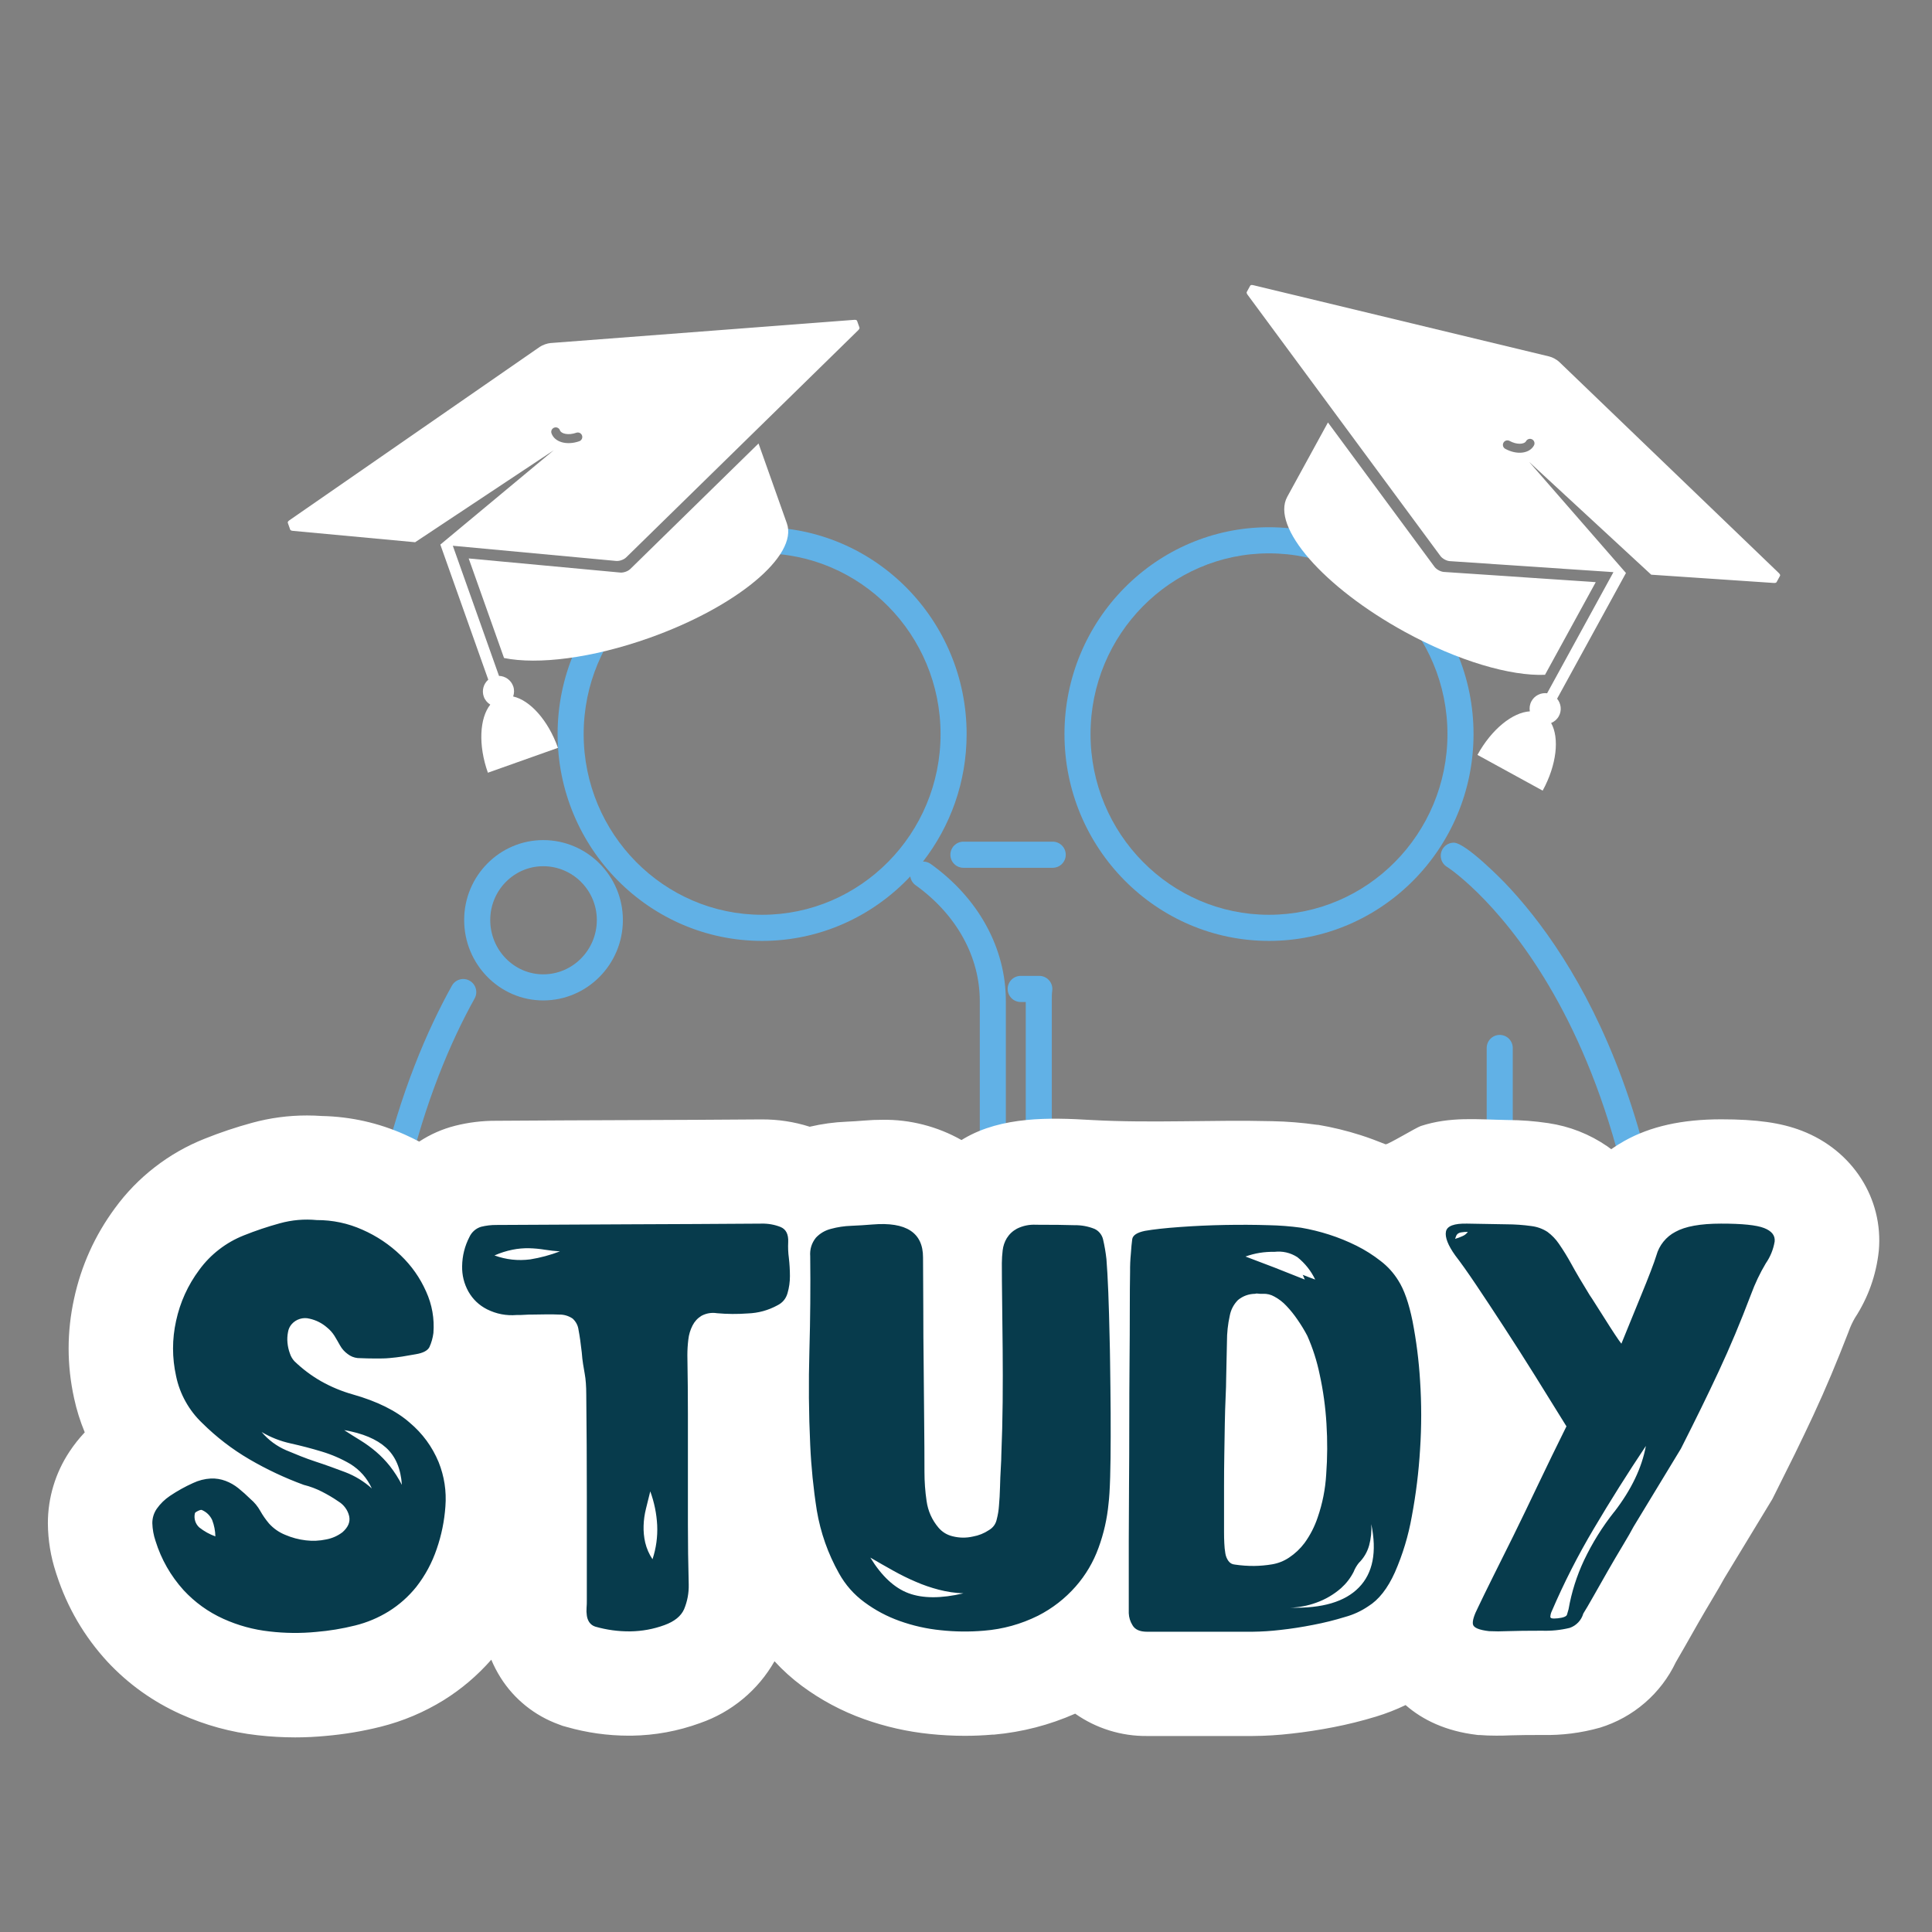 <svg xmlns="http://www.w3.org/2000/svg" xmlns:xlink="http://www.w3.org/1999/xlink" width="500" zoomAndPan="magnify" viewBox="0 0 375 375" height="500" preserveAspectRatio="xMidYMid meet" version="1.0"><rect x="0" y="0" width="375" height="375" fill="#808080" stroke="none"/><defs><clipPath id="3a84fe15c4"><path d="M 108 102.34 L 196 102.34 L 196 298 L 108 298 Z M 108 102.34 " clip-rule="nonzero"/></clipPath><clipPath id="354ecec0df"><path d="M 279.289 163.504 L 325.508 163.504 L 325.508 302.57 L 279.289 302.57 Z M 279.289 163.504 " clip-rule="nonzero"/></clipPath><clipPath id="cceea253b4"><path d="M 206 102.34 L 287 102.34 L 287 183 L 206 183 Z M 206 102.34 " clip-rule="nonzero"/></clipPath><clipPath id="5cb7c80d8b"><path d="M 9 216.512 L 365 216.512 L 365 337.262 L 9 337.262 Z M 9 216.512 " clip-rule="nonzero"/></clipPath><clipPath id="7b356322e4"><path d="M 55 62 L 167 62 L 167 150 L 55 150 Z M 55 62 " clip-rule="nonzero"/></clipPath><clipPath id="1f999b53b4"><path d="M 50.441 86.434 L 161.41 47.055 L 186.492 117.738 L 75.52 157.113 Z M 50.441 86.434 " clip-rule="nonzero"/></clipPath><clipPath id="b7b9c6263b"><path d="M 50.441 86.434 L 161.41 47.055 L 186.492 117.738 L 75.52 157.113 Z M 50.441 86.434 " clip-rule="nonzero"/></clipPath><clipPath id="a7bc4cf6a6"><path d="M 90 86 L 153 86 L 153 129 L 90 129 Z M 90 86 " clip-rule="nonzero"/></clipPath><clipPath id="6b17201f77"><path d="M 50.441 86.434 L 161.41 47.055 L 186.492 117.738 L 75.52 157.113 Z M 50.441 86.434 " clip-rule="nonzero"/></clipPath><clipPath id="7c59cc95d7"><path d="M 50.441 86.434 L 161.41 47.055 L 186.492 117.738 L 75.52 157.113 Z M 50.441 86.434 " clip-rule="nonzero"/></clipPath><clipPath id="09a475b69c"><path d="M 241 55 L 346 55 L 346 154 L 241 154 Z M 241 55 " clip-rule="nonzero"/></clipPath><clipPath id="16c94f932a"><path d="M 250.281 41.383 L 353.559 97.945 L 317.531 163.727 L 214.258 107.164 Z M 250.281 41.383 " clip-rule="nonzero"/></clipPath><clipPath id="9bbe6ad013"><path d="M 353.25 97.777 L 249.973 41.215 L 213.949 106.996 L 317.223 163.559 Z M 353.25 97.777 " clip-rule="nonzero"/></clipPath><clipPath id="d03efcb0ca"><path d="M 249 82 L 310 82 L 310 131 L 249 131 Z M 249 82 " clip-rule="nonzero"/></clipPath><clipPath id="97f518b609"><path d="M 250.281 41.383 L 353.559 97.945 L 317.531 163.727 L 214.258 107.164 Z M 250.281 41.383 " clip-rule="nonzero"/></clipPath><clipPath id="b0e40f4311"><path d="M 353.25 97.777 L 249.973 41.215 L 213.949 106.996 L 317.223 163.559 Z M 353.25 97.777 " clip-rule="nonzero"/></clipPath></defs><g clip-path="url(#3a84fe15c4)"><path fill="#61b1e6" d="M 147.926 177.559 C 128.828 177.559 113.289 161.824 113.289 142.484 C 113.289 123.141 128.828 107.406 147.926 107.406 C 167.023 107.406 182.562 123.141 182.562 142.484 C 182.562 161.824 167.023 177.559 147.926 177.559 Z M 180.652 167.695 C 180.199 167.367 179.672 167.219 179.152 167.227 C 184.449 160.402 187.621 151.812 187.621 142.484 C 187.621 120.344 169.816 102.336 147.926 102.336 C 126.035 102.336 108.23 120.344 108.23 142.484 C 108.23 164.617 126.035 182.629 147.926 182.629 C 159.234 182.629 169.445 177.812 176.684 170.113 C 176.777 170.773 177.129 171.395 177.715 171.816 C 185.633 177.488 190.176 185.676 190.176 194.285 L 190.176 294.652 C 190.176 296.051 191.309 297.188 192.707 297.188 C 194.102 297.188 195.234 296.051 195.234 294.652 L 195.234 194.285 C 195.234 184.016 189.922 174.324 180.652 167.695 " fill-opacity="1" fill-rule="nonzero"/></g><path fill="#61b1e6" d="M 97.301 246.617 C 96.016 246.426 94.668 247.453 94.516 248.859 C 93.309 259.879 92.934 271.633 93.402 283.809 C 93.637 289.547 89.195 294.41 83.492 294.652 C 80.07 294.871 77.578 294.16 76.035 292.742 C 74.773 291.582 74.105 289.848 74.012 287.457 C 72.16 240.32 82.844 210.504 92.125 193.797 C 92.805 192.574 92.367 191.027 91.148 190.352 C 89.941 189.664 88.391 190.102 87.711 191.328 C 78.105 208.602 67.062 239.34 68.949 287.66 C 69.113 291.422 70.344 294.391 72.613 296.48 C 74.973 298.645 78.324 299.742 82.578 299.742 C 82.945 299.742 83.324 299.73 83.711 299.723 C 92.191 299.355 98.812 292.121 98.461 283.609 C 98 271.688 98.363 260.18 99.539 249.406 C 99.695 248.02 98.691 246.766 97.301 246.617 " fill-opacity="1" fill-rule="nonzero"/><path fill="#61b1e6" d="M 103.137 223.688 C 101.742 223.688 100.609 224.824 100.609 226.223 L 100.609 294.652 C 100.609 296.051 101.742 297.188 103.137 297.188 C 104.535 297.188 105.668 296.051 105.668 294.652 L 105.668 226.223 C 105.668 224.824 104.535 223.688 103.137 223.688 " fill-opacity="1" fill-rule="nonzero"/><path fill="#61b1e6" d="M 201.727 189.418 L 198.117 189.418 C 196.723 189.418 195.586 190.555 195.586 191.953 C 195.586 193.352 196.723 194.488 198.117 194.488 L 199.098 194.488 L 199.098 294.652 C 199.098 296.051 200.23 297.188 201.625 297.188 C 203.02 297.188 204.156 296.051 204.156 294.652 L 204.156 194.285 C 204.156 193.602 204.145 192.922 204.234 192.316 C 204.34 191.59 204.125 190.852 203.637 190.293 C 203.16 189.742 202.461 189.418 201.727 189.418 " fill-opacity="1" fill-rule="nonzero"/><g clip-path="url(#354ecec0df)"><path fill="#61b1e6" d="M 292.055 171.324 C 291.98 171.246 284.551 163.566 282.18 163.566 C 280.781 163.566 279.648 164.707 279.648 166.105 C 279.648 167.07 280.188 167.914 280.988 168.34 C 282.434 169.281 323.793 197.68 320.223 287.445 C 320.109 290.27 318.93 292.867 316.918 294.754 C 314.91 296.641 312.309 297.605 309.543 297.492 C 304.074 297.258 301.281 288.93 301.441 283.297 C 301.91 271.402 301.598 260.062 300.523 249.582 C 300.379 248.191 299.125 247.211 297.746 247.32 C 296.355 247.465 295.348 248.711 295.488 250.105 C 296.543 260.348 296.844 271.445 296.379 283.121 C 296.133 292.195 301.004 302.203 309.324 302.559 C 309.547 302.566 309.77 302.57 309.988 302.57 C 313.867 302.57 317.531 301.125 320.375 298.449 C 323.367 295.648 325.109 291.812 325.285 287.656 C 327.988 219.398 305.629 185.477 292.055 171.324 " fill-opacity="1" fill-rule="nonzero"/></g><path fill="#61b1e6" d="M 291.098 200.875 C 289.699 200.875 288.566 202.012 288.566 203.41 L 288.566 294.652 C 288.566 296.051 289.699 297.188 291.098 297.188 C 292.492 297.188 293.625 296.051 293.625 294.652 L 293.625 203.41 C 293.625 202.012 292.492 200.875 291.098 200.875 " fill-opacity="1" fill-rule="nonzero"/><path fill="#61b1e6" d="M 204.332 163.367 L 186.996 163.367 C 185.602 163.367 184.469 164.504 184.469 165.902 C 184.469 167.301 185.602 168.438 186.996 168.438 L 204.332 168.438 C 205.727 168.438 206.863 167.301 206.863 165.902 C 206.863 164.504 205.727 163.367 204.332 163.367 " fill-opacity="1" fill-rule="nonzero"/><g clip-path="url(#cceea253b4)"><path fill="#61b1e6" d="M 246.309 177.559 C 227.211 177.559 211.672 161.824 211.672 142.484 C 211.672 123.141 227.211 107.406 246.309 107.406 C 265.414 107.406 280.949 123.141 280.949 142.484 C 280.949 161.824 265.414 177.559 246.309 177.559 Z M 246.309 102.336 C 224.418 102.336 206.613 120.344 206.613 142.484 C 206.613 164.617 224.418 182.629 246.309 182.629 C 268.199 182.629 286.012 164.617 286.012 142.484 C 286.012 120.344 268.199 102.336 246.309 102.336 " fill-opacity="1" fill-rule="nonzero"/></g><path fill="#61b1e6" d="M 105.441 189.117 C 99.77 189.117 95.156 184.387 95.156 178.574 C 95.156 172.82 99.77 168.133 105.441 168.133 C 111.176 168.133 115.844 172.82 115.844 178.574 C 115.844 184.387 111.176 189.117 105.441 189.117 Z M 105.441 163.062 C 96.98 163.062 90.094 170.023 90.094 178.574 C 90.094 187.18 96.98 194.184 105.441 194.184 C 113.969 194.184 120.902 187.18 120.902 178.574 C 120.902 170.023 113.969 163.062 105.441 163.062 " fill-opacity="1" fill-rule="nonzero"/><g clip-path="url(#5cb7c80d8b)"><path fill="#ffffff" d="M 349.715 219.473 C 345.691 217.926 341.008 217.258 334.074 217.258 C 326.484 217.258 320.355 218.629 315.328 221.434 C 314.438 221.926 313.574 222.469 312.738 223.059 C 312.492 222.867 312.234 222.68 311.973 222.496 C 308.496 220.117 304.672 218.617 300.504 217.996 C 297.91 217.609 295.305 217.406 292.684 217.395 C 286.699 217.301 281.535 216.684 275.777 218.559 C 274.891 218.848 269.266 222.262 268.93 222.105 C 267.367 221.48 265.762 220.863 264.117 220.34 C 261.406 219.473 258.648 218.801 255.844 218.328 L 255.68 218.328 C 252.773 217.914 249.855 217.676 246.922 217.621 C 235.297 217.328 223.594 218.039 211.883 217.395 C 203.73 216.902 194.48 216.695 187.164 220.957 L 186.625 221.281 C 184.289 219.961 181.816 218.965 179.215 218.297 C 176.613 217.629 173.969 217.312 171.281 217.352 C 170.109 217.352 168.887 217.398 167.633 217.508 C 166.566 217.598 165.461 217.668 164.336 217.719 C 161.914 217.816 159.527 218.145 157.168 218.699 C 154.125 217.73 151.008 217.258 147.812 217.277 L 147.672 217.277 C 139.094 217.34 130.562 217.387 122.078 217.414 C 113.594 217.441 104.992 217.484 96.27 217.543 C 93.59 217.531 90.949 217.855 88.348 218.508 C 85.852 219.145 83.523 220.168 81.367 221.582 C 80.465 221.113 79.547 220.656 78.609 220.238 C 73.469 217.945 68.082 216.734 62.449 216.613 C 61.504 216.547 60.551 216.512 59.605 216.512 C 55.988 216.508 52.434 216.98 48.941 217.934 C 45.801 218.789 42.719 219.824 39.699 221.035 C 36.219 222.418 33 224.258 30.043 226.551 C 27.086 228.844 24.5 231.5 22.297 234.523 C 18.402 239.816 15.762 245.672 14.375 252.09 C 12.969 258.52 12.969 264.945 14.375 271.371 C 14.863 273.648 15.559 275.863 16.449 278.016 C 15.355 279.18 14.367 280.426 13.488 281.758 C 12.121 283.82 11.078 286.035 10.363 288.406 C 9.648 290.773 9.293 293.195 9.293 295.672 C 9.316 298.922 9.832 302.094 10.84 305.184 L 10.914 305.418 L 10.992 305.652 C 13.055 312.008 16.352 317.648 20.879 322.566 C 24.922 326.883 29.641 330.258 35.027 332.699 C 39.805 334.852 44.801 336.223 50.008 336.809 C 52.43 337.086 54.863 337.223 57.301 337.227 C 59.285 337.227 61.289 337.129 63.254 336.938 C 66.855 336.625 70.41 336.031 73.918 335.152 C 78.25 334.062 82.316 332.344 86.117 330 C 89.586 327.836 92.664 325.219 95.359 322.148 C 95.871 323.371 96.48 324.543 97.188 325.664 C 98.512 327.75 100.137 329.566 102.062 331.113 C 103.992 332.66 106.117 333.855 108.441 334.699 L 109.203 334.984 L 109.992 335.203 C 113.918 336.324 117.926 336.887 122.012 336.895 L 122.582 336.895 C 127.156 336.828 131.594 336.012 135.891 334.445 C 138.945 333.383 141.715 331.82 144.203 329.758 C 146.688 327.691 148.73 325.254 150.332 322.445 C 151.957 324.219 153.738 325.82 155.668 327.254 C 159.363 329.984 163.379 332.129 167.707 333.676 C 171.855 335.156 176.121 336.121 180.504 336.566 C 182.75 336.801 185 336.918 187.258 336.922 C 189.055 336.922 190.875 336.844 192.66 336.688 L 192.953 336.688 C 198.422 336.191 203.668 334.836 208.691 332.621 C 210.734 334.055 212.945 335.141 215.328 335.883 C 217.711 336.621 220.152 336.98 222.648 336.957 L 243.102 336.957 C 245.648 336.941 248.188 336.785 250.715 336.488 C 253.367 336.199 256.098 335.777 258.82 335.246 C 261.605 334.707 264.355 334.02 267.07 333.195 C 269.047 332.594 270.965 331.848 272.828 330.953 C 276.117 333.832 280.648 336.02 286.621 336.73 L 286.953 336.773 L 287.297 336.773 C 288.234 336.852 289.223 336.887 290.418 336.887 C 291.199 336.887 292.145 336.887 293.262 336.828 C 294.684 336.781 296.723 336.758 299.297 336.758 C 303.117 336.848 306.871 336.375 310.551 335.34 C 312.152 334.848 313.688 334.195 315.152 333.387 C 316.621 332.574 317.988 331.621 319.254 330.527 C 320.523 329.434 321.664 328.223 322.68 326.891 C 323.695 325.559 324.562 324.137 325.281 322.625 C 325.766 321.809 326.32 320.852 326.973 319.691 C 327.82 318.188 328.719 316.605 329.668 314.949 C 330.57 313.383 331.473 311.84 332.363 310.359 C 333.344 308.719 334.09 307.434 334.672 306.367 L 344.008 290.977 L 344.363 290.27 C 345.812 287.391 347.148 284.711 348.367 282.234 C 349.609 279.691 350.824 277.148 351.977 274.68 C 353.191 272.059 354.367 269.406 355.469 266.777 C 356.57 264.152 357.664 261.434 358.789 258.535 L 358.852 258.359 C 359.168 257.48 359.562 256.633 360.031 255.824 C 362.621 251.844 364.168 247.496 364.676 242.777 C 365.586 232.621 359.57 223.262 349.715 219.473 Z M 349.715 219.473 " fill-opacity="1" fill-rule="nonzero"/></g><path fill="#073b4c" d="M 79.527 276.141 C 76.895 273.824 73.203 271.992 68.449 270.648 C 66.312 270.043 64.273 269.195 62.336 268.105 C 60.441 267.023 58.715 265.723 57.145 264.211 C 56.742 263.77 56.449 263.266 56.266 262.695 C 56.023 262.031 55.867 261.344 55.801 260.637 C 55.73 259.941 55.766 259.246 55.902 258.559 C 55.992 257.98 56.227 257.469 56.613 257.023 C 57.043 256.535 57.57 256.195 58.191 256 C 58.816 255.809 59.441 255.793 60.074 255.953 C 61.363 256.238 62.504 256.816 63.496 257.684 C 64.059 258.137 64.531 258.672 64.918 259.281 C 65.293 259.879 65.629 260.504 65.996 261.141 C 66.371 261.816 66.871 262.375 67.496 262.824 C 68.062 263.262 68.699 263.52 69.41 263.598 C 70.746 263.656 71.914 263.684 72.895 263.684 C 73.875 263.684 74.785 263.684 75.629 263.598 C 76.477 263.512 77.281 263.441 78.055 263.309 L 80.715 262.852 C 82.137 262.617 83.004 262.145 83.352 261.469 C 83.746 260.598 84.004 259.688 84.125 258.734 C 84.34 255.926 83.867 253.238 82.703 250.672 C 81.523 248.012 79.879 245.68 77.777 243.664 C 75.602 241.57 73.129 239.914 70.363 238.695 C 67.539 237.434 64.578 236.805 61.484 236.816 C 59.051 236.582 56.656 236.793 54.301 237.445 C 51.934 238.094 49.605 238.875 47.328 239.789 C 45.602 240.473 44 241.383 42.531 242.52 C 41.062 243.652 39.777 244.973 38.684 246.469 C 36.465 249.449 34.961 252.758 34.176 256.387 C 33.391 259.953 33.391 263.523 34.176 267.09 C 34.535 268.836 35.152 270.484 36.02 272.043 C 36.887 273.602 37.965 274.992 39.258 276.219 C 42.008 278.945 45.051 281.285 48.395 283.242 C 51.766 285.211 55.285 286.867 58.953 288.211 C 60.188 288.516 61.375 288.961 62.508 289.543 C 63.617 290.105 64.684 290.738 65.707 291.445 C 66.227 291.762 66.668 292.164 67.027 292.66 C 67.387 293.152 67.637 293.695 67.773 294.285 C 68.016 295.402 67.582 296.418 66.488 297.395 C 65.543 298.113 64.488 298.582 63.324 298.801 C 62.008 299.082 60.684 299.141 59.352 298.98 C 57.965 298.816 56.629 298.457 55.348 297.906 C 54.137 297.414 53.094 296.68 52.219 295.715 C 51.578 294.957 51.012 294.148 50.527 293.285 C 50.027 292.387 49.383 291.605 48.594 290.941 C 47.852 290.207 47.074 289.512 46.262 288.855 C 45.508 288.254 44.684 287.777 43.781 287.438 C 42.863 287.094 41.914 286.941 40.938 286.977 C 39.727 287.043 38.57 287.336 37.473 287.855 C 35.914 288.559 34.422 289.387 33.004 290.34 C 31.988 291.02 31.125 291.859 30.422 292.859 C 29.852 293.699 29.566 294.629 29.566 295.641 C 29.602 296.824 29.805 297.977 30.188 299.098 C 31.305 302.68 33.121 305.859 35.633 308.648 C 37.832 311.02 40.406 312.875 43.352 314.211 C 46.203 315.5 49.184 316.316 52.289 316.66 C 55.316 317.016 58.344 317.047 61.375 316.754 C 63.93 316.543 66.453 316.125 68.941 315.504 C 71.254 314.93 73.426 314.016 75.453 312.766 C 77.504 311.484 79.285 309.898 80.801 308.016 C 82.543 305.781 83.867 303.32 84.773 300.633 C 85.695 297.961 86.254 295.215 86.453 292.398 C 86.68 289.43 86.242 286.562 85.137 283.793 C 83.887 280.789 82.016 278.238 79.527 276.141 Z M 38.684 296.48 C 38.301 296.133 38.035 295.715 37.883 295.227 C 37.73 294.734 37.715 294.238 37.828 293.738 C 37.828 293.625 38.02 293.469 38.398 293.285 C 38.773 293.102 39.031 293.031 39.172 293.086 C 40.09 293.484 40.762 294.137 41.184 295.039 C 41.574 296.062 41.781 297.117 41.805 298.211 C 40.668 297.805 39.629 297.227 38.684 296.48 Z M 67.008 285.746 C 65.117 285.035 63.195 284.328 61.25 283.695 C 59.301 283.062 57.41 282.273 55.559 281.5 C 53.691 280.691 52.098 279.508 50.781 277.953 C 52.539 278.992 54.418 279.73 56.414 280.168 C 58.445 280.621 60.453 281.141 62.43 281.742 C 64.375 282.324 66.227 283.125 67.98 284.148 C 69.859 285.312 71.254 286.898 72.168 288.906 C 70.645 287.535 68.922 286.48 67.008 285.746 Z M 75.66 284.547 C 74.852 283.535 73.957 282.605 72.973 281.766 C 72.02 280.957 71.012 280.227 69.949 279.57 C 68.883 278.918 67.816 278.25 66.801 277.582 C 70.383 278.195 73.094 279.332 74.934 280.996 C 76.773 282.664 77.797 285.066 78.004 288.211 C 77.34 286.914 76.559 285.691 75.66 284.547 Z M 152.988 241.094 C 153.059 239.578 152.57 238.605 151.523 238.164 C 150.336 237.695 149.105 237.477 147.828 237.504 C 139.215 237.566 130.652 237.609 122.133 237.637 C 113.617 237.668 105.02 237.711 96.34 237.766 C 95.336 237.758 94.344 237.879 93.367 238.121 C 92.871 238.273 92.426 238.52 92.035 238.863 C 91.645 239.207 91.34 239.613 91.121 240.086 C 90.199 241.867 89.727 243.762 89.699 245.766 C 89.664 247.516 90.07 249.16 90.918 250.691 C 91.777 252.199 92.984 253.348 94.535 254.137 C 96.352 255.043 98.27 255.41 100.293 255.242 C 100.883 255.242 101.418 255.242 101.898 255.199 C 102.383 255.156 102.91 255.156 103.5 255.156 C 105.598 255.102 107.258 255.102 108.477 255.156 C 109.445 255.133 110.328 255.391 111.137 255.926 C 111.801 256.531 112.191 257.281 112.301 258.176 C 112.508 259.234 112.715 260.672 112.922 262.512 C 112.984 263.363 113.07 264.109 113.176 264.77 C 113.281 265.43 113.383 266.039 113.488 266.609 C 113.594 267.176 113.668 267.793 113.715 268.445 C 113.766 269.102 113.793 269.867 113.793 270.66 C 113.867 277.082 113.902 283.734 113.902 290.609 L 113.902 310.605 C 113.902 311.074 113.902 311.566 113.852 312.074 C 113.812 312.574 113.832 313.066 113.902 313.559 C 113.957 314.023 114.113 314.457 114.363 314.852 C 114.66 315.281 115.055 315.574 115.551 315.73 C 117.77 316.363 120.031 316.672 122.34 316.648 C 124.625 316.617 126.836 316.211 128.98 315.426 C 130.91 314.723 132.176 313.699 132.777 312.359 C 133.418 310.816 133.719 309.211 133.68 307.539 C 133.574 303.48 133.523 299.641 133.523 296.02 L 133.523 274.582 C 133.523 270.973 133.488 267.125 133.418 263.039 C 133.418 262.027 133.48 261.023 133.602 260.02 C 133.707 259.059 133.98 258.145 134.418 257.281 C 134.82 256.492 135.398 255.863 136.152 255.398 C 137.105 254.895 138.113 254.727 139.176 254.895 C 141.164 255.074 143.152 255.086 145.141 254.938 C 147.184 254.863 149.102 254.34 150.898 253.363 C 151.898 252.863 152.555 252.074 152.859 251 C 153.176 249.91 153.328 248.801 153.324 247.668 C 153.32 246.496 153.254 245.328 153.117 244.16 C 152.98 243.145 152.938 242.121 152.988 241.094 Z M 102.926 244.445 C 100.547 244.754 98.23 244.5 95.977 243.68 C 97.109 243.18 98.277 242.809 99.488 242.566 C 100.555 242.352 101.633 242.258 102.719 242.281 C 103.73 242.309 104.738 242.402 105.738 242.566 C 106.734 242.723 107.715 242.836 108.684 242.891 C 106.816 243.605 104.898 244.125 102.926 244.445 Z M 126.656 302.656 C 125.988 301.66 125.516 300.578 125.234 299.41 C 124.988 298.332 124.887 297.238 124.922 296.133 C 124.957 295.004 125.113 293.895 125.391 292.805 C 125.66 291.688 125.938 290.582 126.215 289.473 C 126.992 291.594 127.441 293.785 127.559 296.039 C 127.66 298.293 127.359 300.492 126.656 302.633 Z M 215.375 259.645 C 215.305 256.477 215.227 253.555 215.121 250.863 C 215.012 248.172 214.891 246.016 214.758 244.383 C 214.613 243.078 214.391 241.785 214.09 240.508 C 213.977 240.066 213.773 239.676 213.484 239.324 C 213.195 238.977 212.844 238.707 212.434 238.52 C 211.188 238.023 209.895 237.789 208.559 237.809 C 206.836 237.75 204.363 237.723 201.121 237.723 C 199.805 237.652 198.559 237.906 197.383 238.488 C 196.566 238.93 195.91 239.543 195.418 240.328 C 194.98 241.059 194.715 241.848 194.617 242.691 C 194.516 243.516 194.465 244.34 194.457 245.172 C 194.457 247.328 194.477 249.852 194.516 252.746 C 194.555 255.637 194.586 258.703 194.617 261.945 C 194.648 265.23 194.648 268.625 194.617 272.133 C 194.582 275.637 194.496 279.039 194.359 282.332 C 194.359 282.922 194.324 283.793 194.254 284.957 C 194.184 286.121 194.133 287.359 194.102 288.645 C 194.074 289.93 193.996 291.133 193.898 292.277 C 193.84 293.152 193.699 294.012 193.477 294.863 C 193.285 295.797 192.777 296.504 191.957 296.992 C 191.004 297.625 189.965 298.043 188.836 298.242 C 187.531 298.539 186.23 298.523 184.934 298.199 C 183.832 297.941 182.91 297.387 182.172 296.531 C 180.898 295.023 180.121 293.293 179.848 291.34 C 179.574 289.477 179.438 287.602 179.438 285.719 C 179.438 282.652 179.418 279.32 179.379 275.73 C 179.34 272.137 179.309 268.5 179.281 264.82 C 179.234 261.18 179.211 257.57 179.211 253.992 C 179.211 250.445 179.16 247.094 179.16 244.055 C 179.16 239.266 175.906 237.137 169.398 237.668 C 168.02 237.781 166.625 237.871 165.219 237.93 C 163.887 237.973 162.578 238.172 161.293 238.52 C 160.156 238.809 159.18 239.379 158.371 240.23 C 157.527 241.289 157.16 242.492 157.262 243.844 C 157.332 249.828 157.281 255.934 157.105 262.148 C 156.93 268.367 156.98 274.473 157.262 280.457 C 157.453 284.723 157.879 288.961 158.543 293.18 C 159.273 297.5 160.711 301.574 162.855 305.395 C 164.094 307.621 165.738 309.488 167.793 310.996 C 169.891 312.547 172.172 313.758 174.629 314.633 C 177.215 315.555 179.875 316.156 182.605 316.426 C 185.383 316.727 188.164 316.754 190.945 316.52 C 194.648 316.23 198.16 315.258 201.484 313.609 C 204.281 312.18 206.719 310.285 208.793 307.93 C 210.746 305.699 212.227 303.188 213.234 300.398 C 214.246 297.629 214.891 294.773 215.168 291.836 C 215.305 290.758 215.41 289.062 215.48 286.754 C 215.547 284.453 215.582 281.785 215.582 278.855 C 215.582 275.922 215.582 272.734 215.531 269.391 C 215.48 266.047 215.469 262.809 215.375 259.645 Z M 176.367 309.25 C 173.605 308.227 171.129 305.922 168.93 302.328 C 170.48 303.23 171.98 304.09 173.422 304.891 C 174.863 305.695 176.316 306.41 177.758 307.023 C 179.199 307.652 180.68 308.16 182.203 308.555 C 183.777 308.969 185.375 309.203 187 309.266 C 182.68 310.277 179.133 310.273 176.367 309.25 Z M 274.172 256.43 C 273.465 252.949 272.543 250.32 271.406 248.543 C 270.5 247.078 269.367 245.82 268 244.773 C 266.535 243.621 264.969 242.629 263.301 241.797 C 261.574 240.938 259.793 240.211 257.953 239.625 C 256.168 239.055 254.355 238.609 252.508 238.293 C 250.434 238.012 248.352 237.852 246.258 237.809 C 243.57 237.723 240.727 237.711 237.727 237.766 C 234.727 237.824 231.82 237.957 229.004 238.164 C 226.16 238.367 223.902 238.617 222.234 238.91 C 220.688 239.23 219.859 239.777 219.762 240.547 C 219.656 241.324 219.57 242.254 219.5 243.332 C 219.387 244.488 219.336 245.648 219.348 246.809 C 219.312 248.785 219.293 251.281 219.293 254.301 C 219.293 257.32 219.277 260.727 219.242 264.527 C 219.211 268.312 219.191 272.219 219.191 276.242 C 219.191 280.266 219.176 284.254 219.145 288.211 C 219.113 292.152 219.098 295.793 219.094 299.137 L 219.094 313.133 C 219.133 313.961 219.371 314.727 219.805 315.434 C 220.289 316.293 221.227 316.719 222.648 316.719 L 243.102 316.719 C 244.906 316.699 246.707 316.582 248.5 316.371 C 250.617 316.141 252.75 315.809 254.898 315.383 C 256.98 314.988 259.039 314.477 261.066 313.852 C 262.691 313.41 264.199 312.715 265.59 311.77 C 267.621 310.512 269.344 308.316 270.75 305.184 C 272.273 301.699 273.367 298.086 274.027 294.344 C 274.84 290.023 275.375 285.672 275.637 281.289 C 275.926 276.867 275.926 272.445 275.637 268.02 C 275.402 264.125 274.914 260.262 274.172 256.43 Z M 247.34 242.984 C 248.949 242.797 250.441 243.137 251.812 244.008 C 253.297 245.195 254.453 246.648 255.281 248.363 C 254.867 248.223 254.441 248.059 254.016 247.891 C 253.59 247.719 253.199 247.562 252.848 247.449 C 252.934 247.59 253.004 247.734 253.055 247.891 L 253.262 248.363 C 251.168 247.523 249.199 246.742 247.355 246.023 L 241.75 243.891 C 243.559 243.242 245.422 242.941 247.34 242.984 Z M 243.414 303.949 C 242.168 303.957 240.93 303.867 239.695 303.684 C 239.164 303.645 238.742 303.41 238.43 302.977 C 238.121 302.535 237.922 302.047 237.84 301.512 C 237.73 300.859 237.66 300.203 237.637 299.539 C 237.598 298.828 237.586 298.121 237.586 297.41 L 237.586 288.402 C 237.586 286.441 237.602 284.418 237.637 282.332 C 237.668 280.246 237.703 278.246 237.734 276.332 C 237.77 274.418 237.82 272.707 237.891 271.188 C 237.961 269.668 237.996 268.488 237.996 267.637 C 238.062 264.797 238.117 262.426 238.152 260.41 C 238.148 258.715 238.328 257.035 238.695 255.379 C 238.918 254.203 239.453 253.188 240.293 252.332 C 241.266 251.543 242.375 251.145 243.629 251.125 C 243.777 251.066 243.934 251.055 244.09 251.082 C 244.242 251.109 244.398 251.125 244.551 251.125 L 245.121 251.125 C 245.922 251.094 246.672 251.273 247.367 251.672 C 248.242 252.145 249.016 252.742 249.691 253.469 C 250.488 254.309 251.211 255.211 251.859 256.168 C 252.551 257.164 253.18 258.199 253.746 259.273 C 254.816 261.691 255.617 264.195 256.148 266.785 C 256.836 269.934 257.273 273.117 257.465 276.332 C 257.672 279.621 257.656 282.902 257.414 286.188 C 257.246 289.047 256.695 291.828 255.758 294.535 C 255.16 296.32 254.309 297.977 253.203 299.504 C 252.359 300.625 251.352 301.57 250.184 302.344 C 249.184 303.008 248.09 303.438 246.906 303.637 C 245.75 303.832 244.586 303.934 243.414 303.949 Z M 248.727 312.09 Z M 263.762 308.129 C 261.062 310.906 256.633 312.215 250.477 312.047 C 252.184 311.992 253.844 311.672 255.453 311.09 C 257.25 310.453 258.871 309.508 260.309 308.25 C 261.309 307.352 262.117 306.309 262.73 305.113 C 262.98 304.48 263.316 303.898 263.742 303.367 C 264.715 302.402 265.387 301.262 265.754 299.945 C 266.113 298.594 266.25 297.223 266.164 295.828 C 267.285 301.242 266.484 305.34 263.762 308.129 Z M 342.414 238.363 C 340.938 237.785 338.148 237.5 334.055 237.504 C 330.059 237.504 327.105 238.035 325.195 239.102 C 324.289 239.574 323.516 240.211 322.871 241.008 C 322.23 241.805 321.773 242.695 321.5 243.68 C 321.297 244.352 320.926 245.387 320.391 246.789 C 319.855 248.188 319.242 249.723 318.555 251.387 C 317.887 253.059 317.199 254.738 316.488 256.449 C 315.777 258.16 315.191 259.609 314.711 260.809 C 314.469 260.52 314.055 259.922 313.465 259.035 C 312.875 258.148 312.258 257.176 311.59 256.117 C 310.918 255.059 310.293 254.094 309.727 253.184 C 309.156 252.277 308.773 251.68 308.559 251.387 C 307.082 248.992 305.895 246.98 305.004 245.348 C 304.262 243.992 303.453 242.676 302.574 241.402 C 301.965 240.508 301.223 239.742 300.355 239.102 C 299.414 238.496 298.391 238.125 297.285 237.984 C 295.664 237.754 294.035 237.641 292.398 237.637 C 290.422 237.609 287.887 237.566 284.785 237.504 C 282.234 237.445 280.859 237.965 280.656 239.059 C 280.449 240.152 281.047 241.699 282.461 243.68 C 283.527 245.055 284.871 246.949 286.492 249.359 C 288.113 251.766 289.91 254.492 291.887 257.527 C 293.863 260.555 295.887 263.723 297.953 267.035 C 300.02 270.348 302.051 273.621 304.047 276.852 C 302.121 280.734 300.297 284.484 298.57 288.109 C 296.844 291.734 295.23 295.082 293.723 298.148 C 292.199 301.195 290.855 303.895 289.691 306.246 C 288.52 308.598 287.594 310.508 286.902 311.961 C 286.109 313.512 285.77 314.613 285.895 315.27 C 286.016 315.93 287.059 316.375 289.016 316.605 C 290.199 316.664 291.387 316.664 292.57 316.605 C 294.238 316.547 296.484 316.52 299.309 316.52 C 301.125 316.582 302.914 316.402 304.676 315.973 C 305.32 315.754 305.871 315.395 306.336 314.906 C 306.805 314.414 307.129 313.84 307.316 313.191 C 307.762 312.484 308.426 311.355 309.305 309.797 C 310.18 308.234 311.113 306.598 312.094 304.891 C 313.074 303.188 314.035 301.543 314.988 299.965 C 315.938 298.391 316.629 297.176 317.078 296.324 L 326.27 281.176 C 327.691 278.367 328.988 275.766 330.164 273.367 C 331.34 270.969 332.484 268.574 333.598 266.184 C 334.703 263.816 335.762 261.426 336.777 259.004 C 337.793 256.586 338.828 253.988 339.883 251.211 C 340.648 249.133 341.594 247.137 342.727 245.234 C 343.621 243.941 344.199 242.523 344.461 240.977 C 344.578 239.809 343.895 238.941 342.414 238.363 Z M 283.855 239.938 C 283.395 240.148 282.918 240.324 282.434 240.465 C 282.504 240.309 282.562 240.145 282.609 239.98 C 282.664 239.801 282.758 239.648 282.895 239.52 C 283.09 239.359 283.312 239.258 283.562 239.215 C 284.008 239.133 284.453 239.098 284.906 239.109 C 284.637 239.484 284.285 239.762 283.855 239.938 Z M 313.344 293.414 C 311.023 296.336 309.062 299.484 307.457 302.855 C 306.035 305.883 305.035 309.047 304.457 312.348 C 304.359 312.699 304.25 313.055 304.152 313.402 C 304.051 313.75 303.441 314 302.348 314.113 C 301.25 314.227 300.859 314.113 300.926 313.746 C 300.953 313.398 301.039 313.07 301.188 312.758 C 303.57 307.207 306.309 301.836 309.398 296.645 C 312.527 291.352 315.883 286.023 319.465 280.656 C 318.688 284.883 316.648 289.141 313.344 293.434 Z M 313.344 293.414 " fill-opacity="1" fill-rule="nonzero"/><g clip-path="url(#7b356322e4)"><g clip-path="url(#1f999b53b4)"><g clip-path="url(#b7b9c6263b)"><path fill="#ffffff" d="M 112.441 85.641 C 110.023 86.496 107.652 85.828 107.047 84.113 C 106.887 83.66 107.121 83.164 107.578 83.004 C 108.031 82.84 108.527 83.078 108.688 83.531 C 108.926 84.199 110.332 84.539 111.859 83.996 C 112.312 83.836 112.812 84.074 112.973 84.527 C 113.133 84.98 112.898 85.477 112.441 85.641 Z M 165.793 62.082 L 106.852 66.586 C 106.223 66.637 105.297 66.965 104.781 67.32 L 56.18 100.98 C 55.895 101.176 55.801 101.363 55.871 101.504 C 55.871 101.504 55.867 101.504 55.867 101.504 C 55.871 101.523 55.879 101.543 55.891 101.562 C 55.891 101.582 55.902 101.602 55.91 101.617 C 55.914 101.637 55.922 101.656 55.93 101.676 C 55.934 101.695 55.941 101.711 55.949 101.73 C 55.953 101.75 55.961 101.77 55.969 101.789 C 55.973 101.809 55.98 101.824 55.988 101.844 C 55.992 101.863 56 101.883 56.008 101.902 C 56.012 101.922 56.02 101.941 56.031 101.957 C 56.031 101.977 56.043 101.996 56.051 102.016 C 56.055 102.035 56.062 102.055 56.07 102.07 C 56.074 102.094 56.082 102.109 56.09 102.129 C 56.094 102.148 56.102 102.164 56.109 102.184 C 56.113 102.203 56.121 102.223 56.129 102.242 C 56.133 102.262 56.141 102.281 56.152 102.301 C 56.152 102.32 56.16 102.336 56.172 102.355 C 56.176 102.375 56.184 102.395 56.191 102.414 C 56.195 102.434 56.203 102.449 56.211 102.469 C 56.215 102.488 56.223 102.508 56.23 102.527 C 56.234 102.547 56.242 102.562 56.25 102.582 C 56.254 102.602 56.262 102.621 56.273 102.641 C 56.273 102.66 56.281 102.676 56.293 102.695 C 56.297 102.715 56.305 102.734 56.312 102.754 C 56.336 102.898 56.512 103.008 56.84 103.039 L 80.578 105.246 L 107.461 87.406 L 85.469 105.703 L 94.773 131.926 C 93.863 132.719 93.473 134.012 93.902 135.219 C 94.141 135.891 94.602 136.418 95.164 136.766 C 93.09 139.375 92.789 144.609 94.699 149.984 L 108.297 145.156 C 106.391 139.781 102.859 135.906 99.605 135.188 C 99.82 134.562 99.848 133.867 99.609 133.195 C 99.18 131.988 98.062 131.227 96.855 131.188 L 87.891 105.93 L 119.598 108.879 C 120.227 108.938 121.098 108.629 121.543 108.188 L 166.578 64.098 C 166.812 63.867 166.883 63.672 166.809 63.543 C 166.801 63.523 166.797 63.504 166.789 63.488 C 166.781 63.469 166.777 63.449 166.766 63.43 C 166.762 63.41 166.758 63.391 166.746 63.375 C 166.742 63.355 166.738 63.336 166.727 63.316 C 166.723 63.297 166.715 63.277 166.707 63.262 C 166.703 63.242 166.695 63.223 166.688 63.203 C 166.68 63.184 166.676 63.164 166.668 63.148 C 166.66 63.129 166.656 63.109 166.645 63.09 C 166.641 63.07 166.637 63.051 166.625 63.035 C 166.621 63.016 166.617 62.996 166.605 62.977 C 166.602 62.957 166.594 62.938 166.586 62.918 C 166.582 62.902 166.574 62.883 166.566 62.863 C 166.562 62.844 166.555 62.824 166.547 62.805 C 166.539 62.785 166.535 62.766 166.527 62.75 C 166.52 62.73 166.516 62.711 166.504 62.691 C 166.5 62.672 166.496 62.652 166.484 62.637 C 166.48 62.617 166.477 62.598 166.465 62.578 C 166.461 62.559 166.453 62.539 166.445 62.523 C 166.438 62.504 166.434 62.484 166.426 62.465 C 166.418 62.445 166.414 62.426 166.406 62.41 C 166.398 62.391 166.395 62.371 166.383 62.352 C 166.379 62.332 166.375 62.312 166.363 62.297 C 166.328 62.145 166.137 62.059 165.793 62.082 " fill-opacity="1" fill-rule="nonzero"/></g></g></g><g clip-path="url(#a7bc4cf6a6)"><g clip-path="url(#6b17201f77)"><g clip-path="url(#7c59cc95d7)"><path fill="#ffffff" d="M 120.398 111.133 L 90.973 108.395 L 97.832 127.719 C 104.391 129.051 114.887 127.773 125.996 123.832 C 142.98 117.805 154.953 107.844 152.73 101.586 L 147.23 86.078 L 122.344 110.441 C 121.895 110.883 121.023 111.191 120.398 111.133 " fill-opacity="1" fill-rule="nonzero"/></g></g></g><g clip-path="url(#09a475b69c)"><g clip-path="url(#16c94f932a)"><g clip-path="url(#9bbe6ad013)"><path fill="#ffffff" d="M 292.164 87.113 C 294.418 88.344 296.863 88.059 297.738 86.465 C 297.969 86.043 297.812 85.516 297.391 85.285 C 296.969 85.055 296.441 85.207 296.207 85.629 C 295.867 86.25 294.426 86.363 293.004 85.582 C 292.582 85.352 292.051 85.508 291.82 85.93 C 291.59 86.352 291.742 86.879 292.164 87.113 Z M 243.254 55.352 L 300.723 69.195 C 301.336 69.34 302.199 69.812 302.648 70.25 L 345.266 111.223 C 345.516 111.461 345.578 111.664 345.488 111.793 C 345.48 111.809 345.473 111.828 345.461 111.844 C 345.453 111.863 345.441 111.879 345.43 111.898 C 345.422 111.914 345.414 111.934 345.402 111.949 C 345.395 111.969 345.383 111.984 345.371 112.004 C 345.367 112.023 345.355 112.039 345.344 112.055 C 345.336 112.074 345.328 112.09 345.312 112.105 C 345.309 112.129 345.297 112.145 345.285 112.16 C 345.277 112.18 345.27 112.195 345.258 112.215 C 345.25 112.234 345.238 112.25 345.227 112.266 C 345.223 112.285 345.211 112.305 345.199 112.32 C 345.191 112.34 345.18 112.355 345.168 112.371 C 345.164 112.391 345.152 112.406 345.141 112.426 C 345.137 112.445 345.125 112.461 345.113 112.477 C 345.105 112.496 345.094 112.516 345.082 112.531 C 345.078 112.551 345.066 112.566 345.055 112.582 C 345.047 112.602 345.035 112.621 345.027 112.637 C 345.02 112.656 345.008 112.672 344.996 112.688 C 344.992 112.707 344.98 112.727 344.969 112.742 C 344.961 112.762 344.949 112.777 344.938 112.797 C 344.934 112.816 344.922 112.832 344.91 112.848 C 344.902 112.867 344.891 112.883 344.879 112.902 C 344.875 112.922 344.863 112.938 344.852 112.953 C 344.805 113.094 344.613 113.172 344.285 113.152 L 320.5 111.547 L 296.801 89.652 L 315.598 111.219 L 302.23 135.621 C 303.004 136.551 303.184 137.891 302.566 139.012 C 302.223 139.637 301.688 140.082 301.074 140.336 C 302.707 143.242 302.168 148.461 299.43 153.461 L 286.773 146.527 C 289.512 141.527 293.617 138.266 296.941 138.074 C 296.828 137.422 296.914 136.73 297.258 136.105 C 297.871 134.98 299.098 134.41 300.293 134.562 L 313.168 111.055 L 281.398 108.914 C 280.77 108.875 279.957 108.43 279.586 107.922 L 242.156 57.215 C 241.961 56.953 241.926 56.75 242.02 56.633 C 242.027 56.617 242.035 56.598 242.047 56.582 C 242.055 56.562 242.062 56.543 242.078 56.527 C 242.086 56.508 242.094 56.492 242.105 56.477 C 242.113 56.457 242.121 56.438 242.133 56.422 C 242.145 56.402 242.152 56.387 242.164 56.367 C 242.172 56.352 242.18 56.332 242.191 56.316 C 242.199 56.297 242.207 56.281 242.223 56.262 C 242.23 56.246 242.238 56.227 242.25 56.211 C 242.258 56.191 242.266 56.176 242.277 56.156 C 242.285 56.141 242.297 56.121 242.309 56.105 C 242.316 56.086 242.324 56.07 242.336 56.051 C 242.344 56.035 242.352 56.016 242.367 56 C 242.375 55.98 242.383 55.965 242.395 55.945 C 242.402 55.93 242.41 55.91 242.422 55.895 C 242.434 55.875 242.441 55.855 242.453 55.84 C 242.461 55.824 242.469 55.805 242.48 55.789 C 242.488 55.77 242.496 55.75 242.512 55.734 C 242.52 55.719 242.527 55.699 242.539 55.684 C 242.547 55.664 242.555 55.645 242.566 55.629 C 242.578 55.609 242.586 55.594 242.598 55.578 C 242.605 55.559 242.613 55.539 242.625 55.523 C 242.633 55.504 242.641 55.488 242.656 55.473 C 242.715 55.328 242.918 55.273 243.254 55.352 " fill-opacity="1" fill-rule="nonzero"/></g></g></g><g clip-path="url(#d03efcb0ca)"><g clip-path="url(#97f518b609)"><g clip-path="url(#b0e40f4311)"><path fill="#ffffff" d="M 280.25 111.012 L 309.734 112.996 L 299.883 130.98 C 293.195 131.254 283.039 128.316 272.699 122.656 C 256.891 113.996 246.66 102.258 249.852 96.434 L 257.754 82 L 278.438 110.02 C 278.812 110.527 279.621 110.969 280.25 111.012 " fill-opacity="1" fill-rule="nonzero"/></g></g></g></svg>